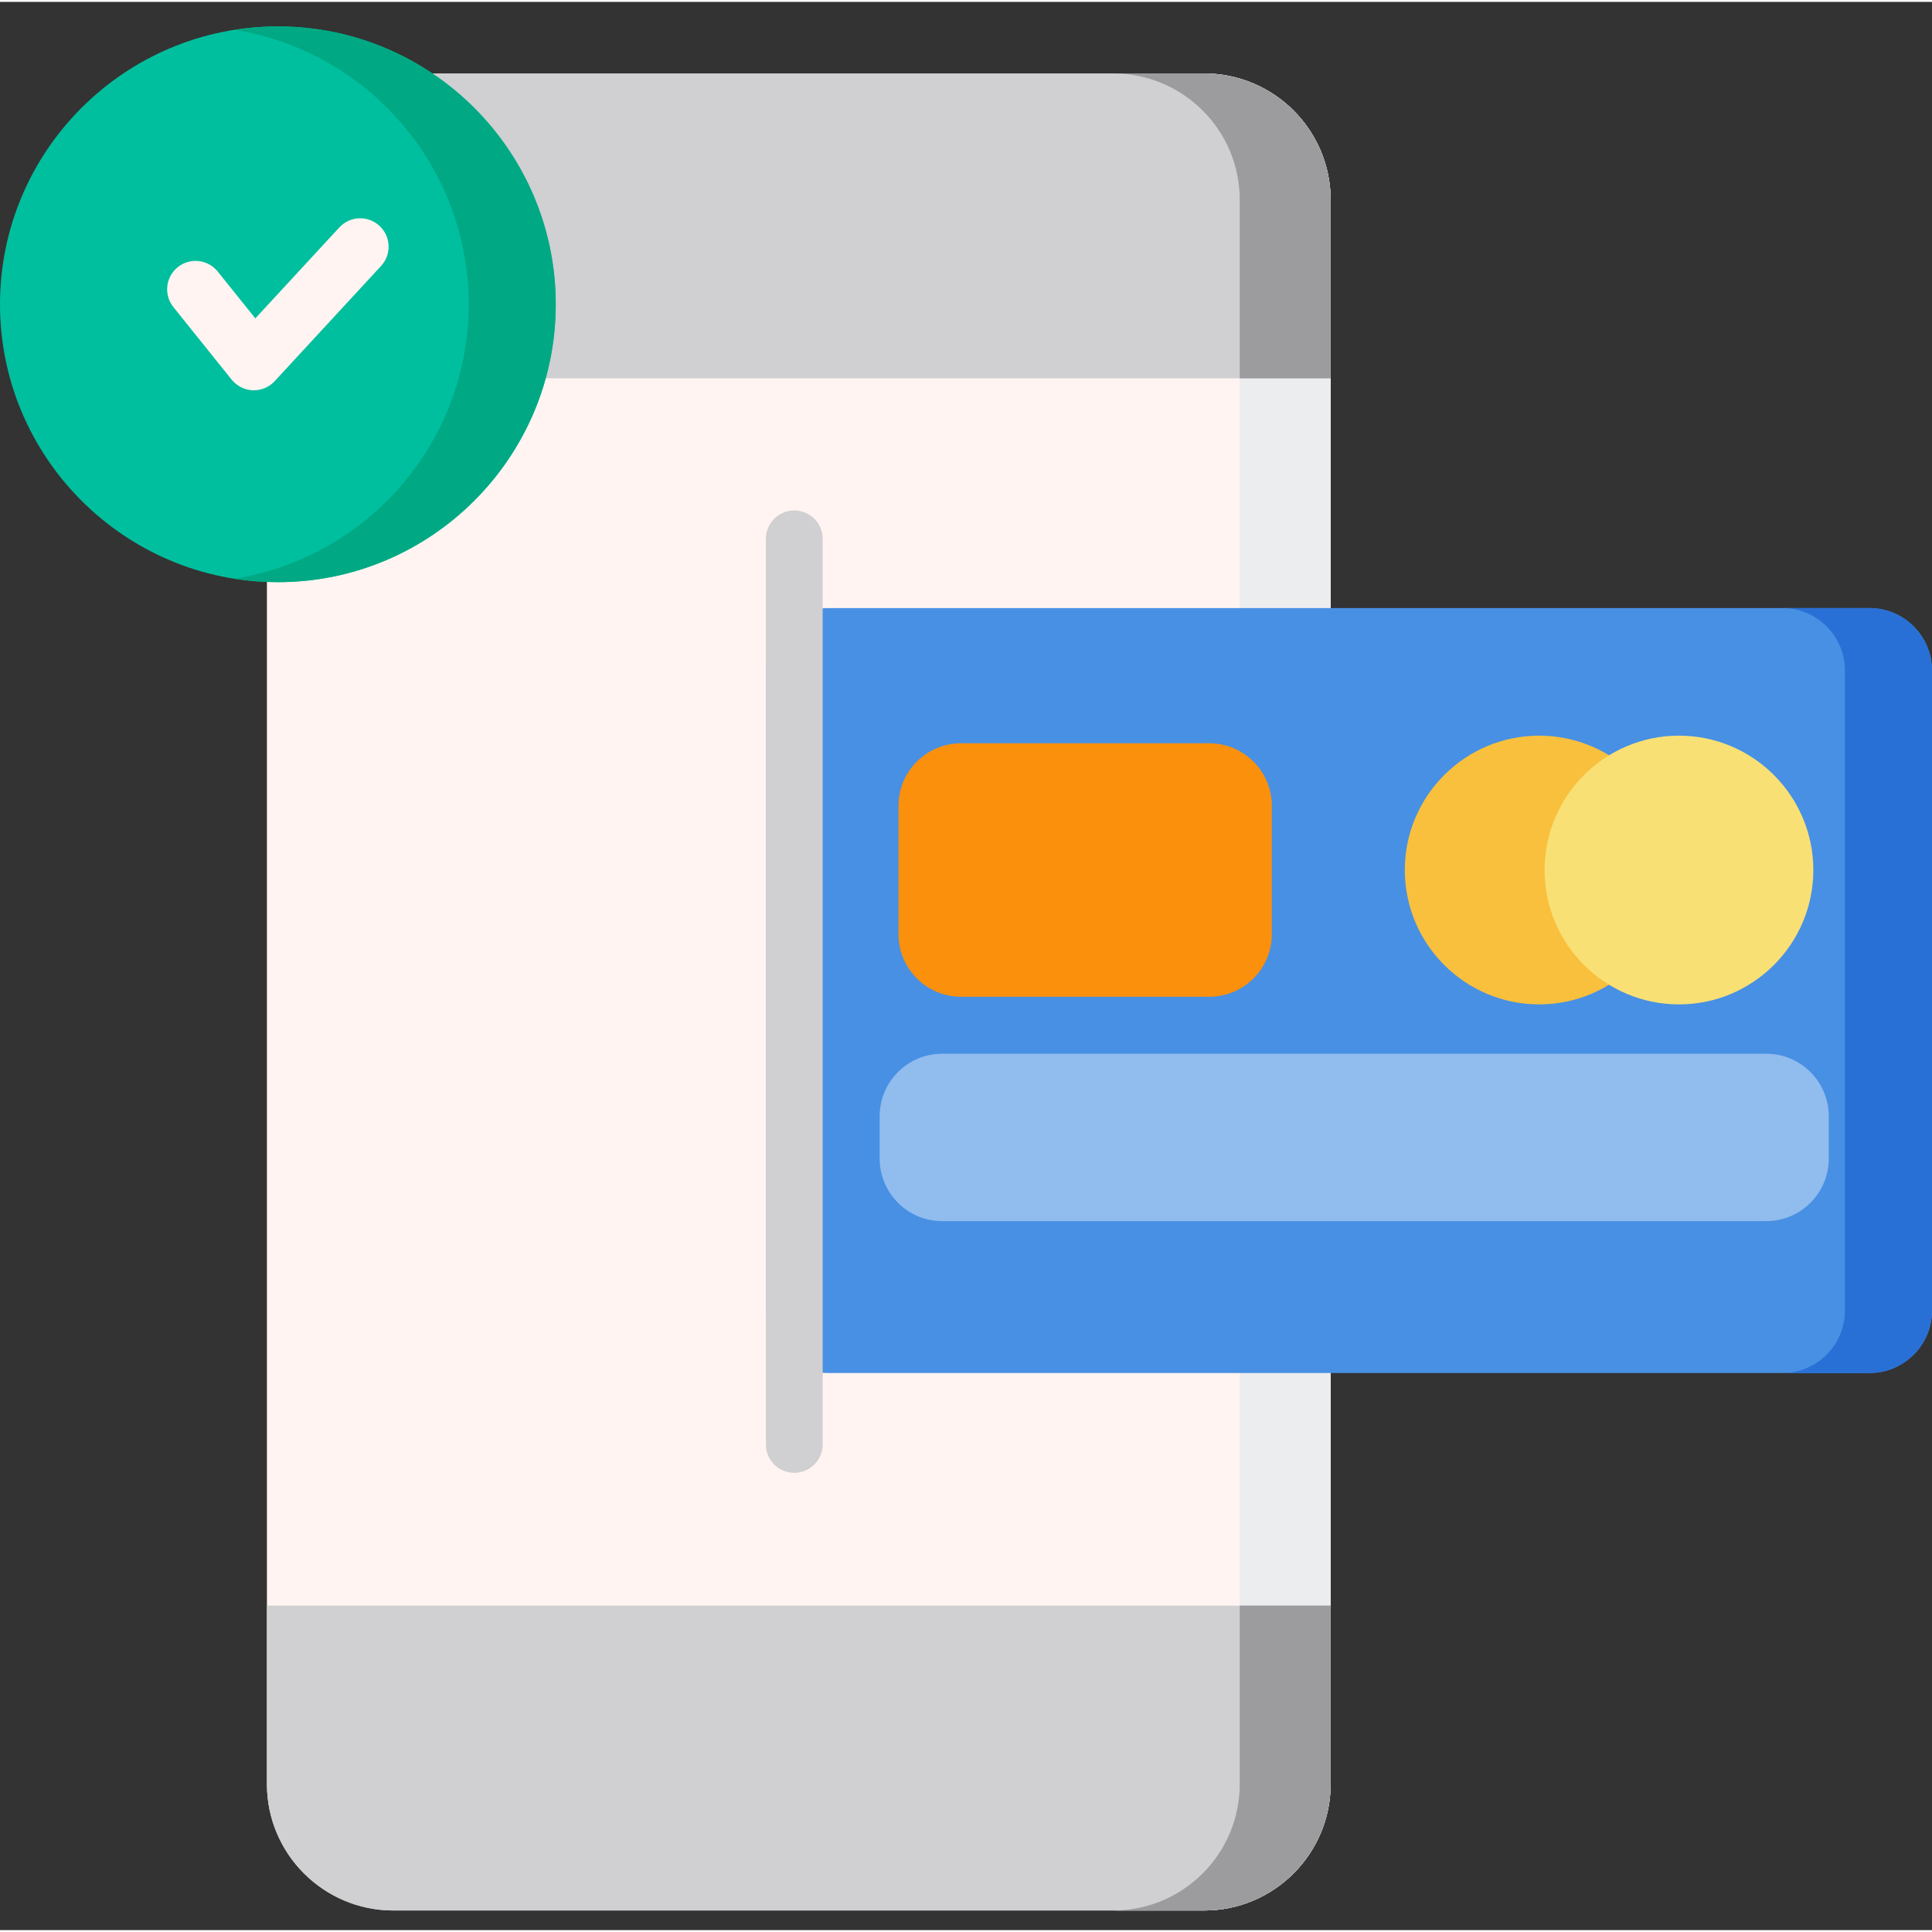<svg height="512pt" viewBox="0 -6 512 511" width="512pt" xmlns="http://www.w3.org/2000/svg"><rect x="0" y="-6" width="512" height="511" fill="#333333" stroke="none"/><path d="m319.133 12.973h-214.898c-18.473 0-33.496 15.023-33.496 33.496v419.832c0 18.469 15.023 33.496 33.496 33.496h214.898c18.473 0 33.5-15.027 33.5-33.496v-419.832c0-18.473-15.027-33.496-33.5-33.496zm0 0" fill="#fff4f1"/><path d="m319.133 12.973h-24.086c18.473 0 33.5 15.023 33.5 33.496v419.832c0 18.469-15.027 33.496-33.5 33.496h24.086c18.473 0 33.5-15.027 33.5-33.496v-419.832c0-18.473-15.027-33.496-33.5-33.496zm0 0" fill="#ecedef"/><path d="m352.633 93.758v-47.289c0-18.469-15.027-33.496-33.5-33.496h-214.898c-18.473 0-33.496 15.027-33.496 33.496v47.289zm0 0" fill="#d0cfd1"/><path d="m319.133 12.973h-24.086c18.473 0 33.5 15.023 33.5 33.496v47.289h24.086v-47.289c0-18.473-15.027-33.496-33.5-33.496zm0 0" fill="#9c9b9d"/><path d="m70.738 419.012v47.289c0 18.469 15.027 33.496 33.496 33.496h214.902c18.469 0 33.496-15.027 33.496-33.496v-47.289zm0 0" fill="#d0cfd1"/><path d="m328.547 466.301c0 18.469-15.027 33.496-33.5 33.496h24.086c17.316 0 31.605-13.207 33.324-30.074.117-1.125.176-2.266.176-3.422v-47.293h-24.086zm0 0" fill="#9c9b9d"/><path d="m495.441 154.645h-275.918c-9.129 0-16.559 7.426-16.559 16.559v169.602c0 9.129 7.43 16.559 16.559 16.559h275.918c9.133 0 16.559-7.43 16.559-16.559v-169.602c0-9.133-7.43-16.559-16.559-16.559zm0 0" fill="#4890e3"/><path d="m495.441 154.645h-23.082c9.133 0 16.559 7.426 16.559 16.559v169.602c0 9.129-7.426 16.559-16.559 16.559h23.082c9.133 0 16.559-7.43 16.559-16.559v-169.602c0-9.133-7.43-16.559-16.559-16.559zm0 0" fill="#2970d6"/><path d="m407.898 188.457c-19.637 0-35.609 15.973-35.609 35.609 0 19.633 15.973 35.609 35.609 35.609 19.633 0 35.605-15.977 35.605-35.609 0-19.637-15.973-35.609-35.605-35.609zm0 0" fill="#f8c03c"/><path d="m444.941 188.457c-19.633 0-35.609 15.973-35.609 35.609 0 19.633 15.977 35.609 35.609 35.609 19.637 0 35.609-15.977 35.609-35.609 0-19.637-15.973-35.609-35.609-35.609zm0 0" fill="#f9e075"/><path d="m320.484 190.48h-65.809c-9.133 0-16.559 7.43-16.559 16.559v34.051c0 9.129 7.426 16.559 16.559 16.559h65.809c9.133 0 16.562-7.43 16.562-16.559v-34.051c0-9.129-7.43-16.559-16.562-16.559zm0 0" fill="#fb900d"/><path d="m468.078 272.75h-218.398c-9.133 0-16.559 7.43-16.559 16.559v11.242c0 9.129 7.426 16.559 16.559 16.559h218.398c9.133 0 16.562-7.43 16.562-16.559v-11.242c0-9.129-7.43-16.559-16.562-16.559zm0 0" fill="#91bcee"/><path d="m210.492 383.812c-4.156 0-7.527-3.371-7.527-7.527v-239.977c0-4.156 3.371-7.527 7.527-7.527s7.527 3.371 7.527 7.527v239.977c0 4.156-3.371 7.527-7.527 7.527zm0 0" fill="#d0cfd1"/><path d="m73.641.5c-40.605 0-73.641 33.035-73.641 73.641 0 40.602 33.035 73.637 73.641 73.637 40.602 0 73.637-33.035 73.637-73.637 0-40.605-33.035-73.641-73.637-73.641zm0 0" fill="#00bf9e"/><path d="m73.641.5c-3.93 0-7.781.316-11.543.91 35.141 5.559 62.098 36.051 62.098 72.73 0 36.676-26.957 67.168-62.098 72.727 3.762.594 7.613.91 11.543.91 40.602 0 73.637-33.035 73.637-73.637 0-40.605-33.035-73.641-73.637-73.641zm0 0" fill="#00a983"/><path d="m67.266 96.93c-.086 0-.176-.004-.262-.008-2.191-.074-4.238-1.102-5.609-2.809l-15.441-19.23c-2.602-3.242-2.086-7.98 1.156-10.582 3.242-2.602 7.977-2.086 10.582 1.156l9.973 12.418 22.262-24.105c2.82-3.055 7.582-3.242 10.633-.422 3.055 2.82 3.246 7.582.426 10.637l-28.191 30.523c-1.426 1.547-3.434 2.422-5.527 2.422zm0 0" fill="#fff4f1"/></svg>